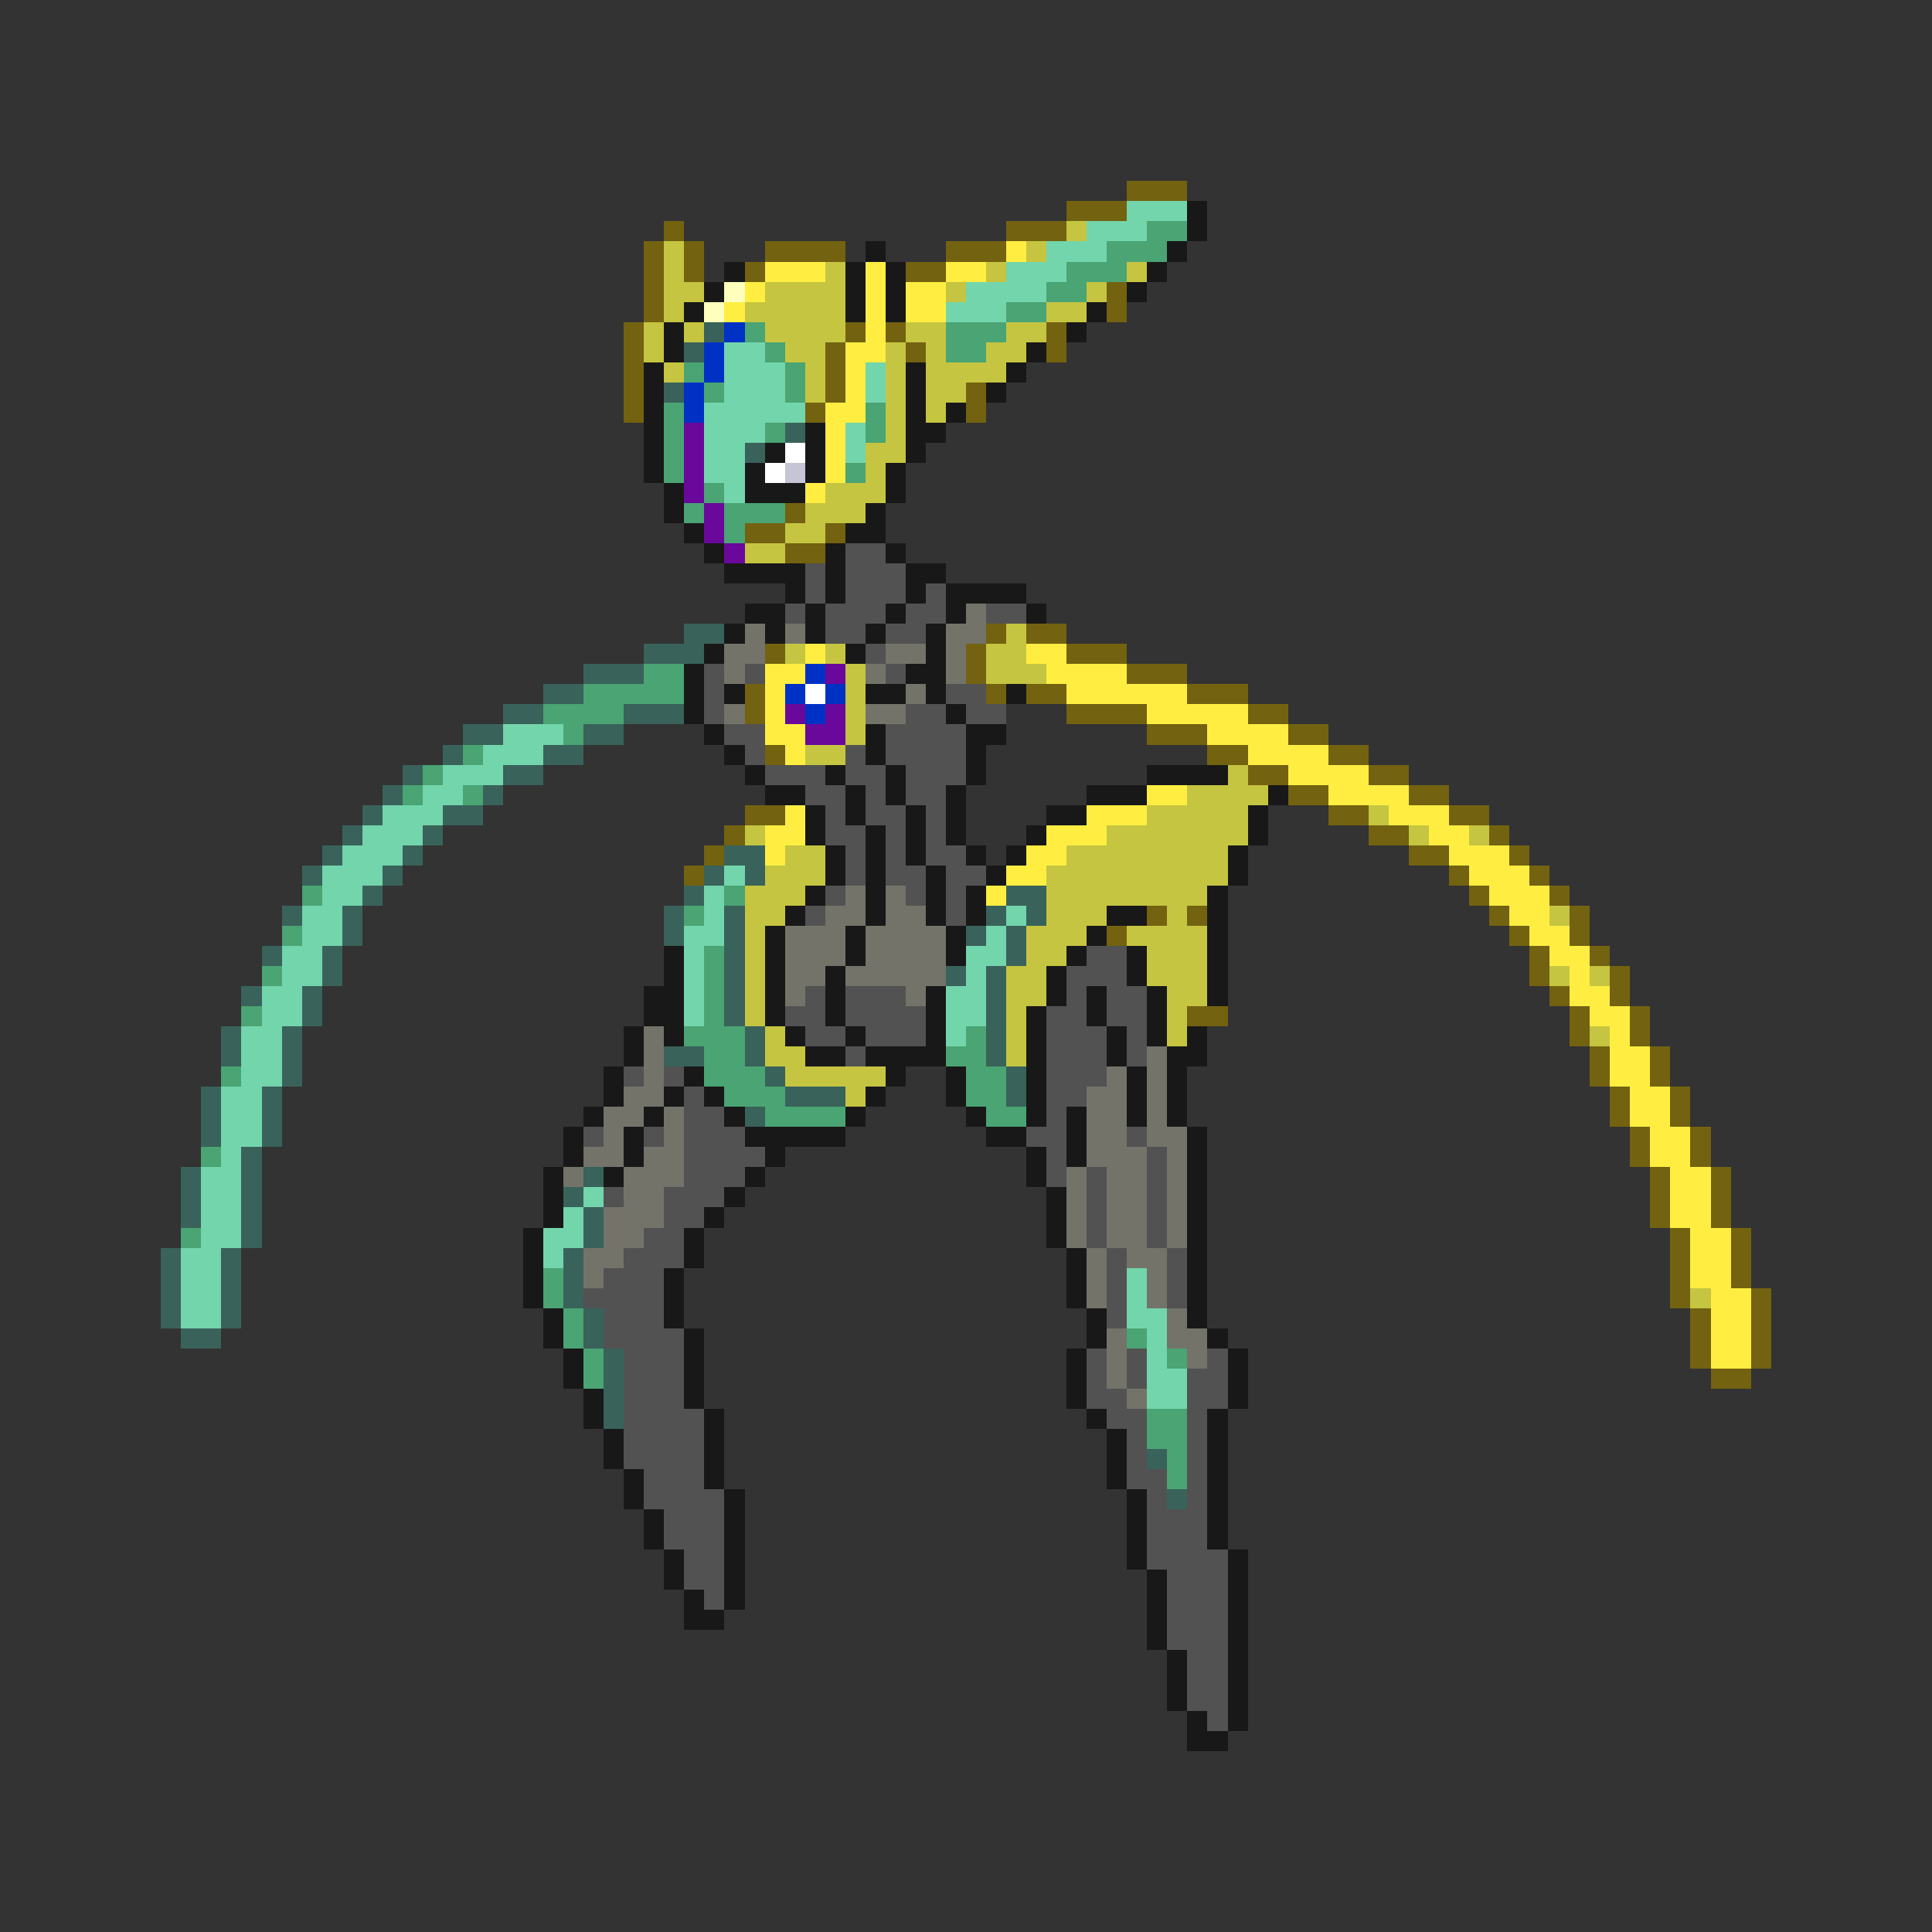 <svg xmlns="http://www.w3.org/2000/svg" viewBox="0 -0.5 96 96" shape-rendering="crispEdges">
<rect x="0" y="-0.5" width="96" height="96" fill="#333333" stroke="none"/>
<path stroke="#736210" d="M56 9h3M53 10h3M33 11h1M50 11h3M32 12h1M34 12h1M38 12h4M47 12h3M32 13h1M34 13h1M37 13h1M45 13h2M32 14h1M55 14h1M32 15h1M55 15h1M31 16h1M42 16h1M44 16h1M52 16h1M31 17h1M41 17h1M45 17h1M52 17h1M31 18h1M41 18h1M31 19h1M41 19h1M48 19h1M31 20h1M40 20h1M48 20h1M39 25h1M37 26h2M41 26h1M39 27h2M49 31h1M51 31h2M38 32h1M48 32h1M53 32h3M48 33h1M56 33h3M37 34h1M49 34h1M51 34h2M59 34h3M37 35h1M53 35h4M62 35h2M57 36h3M64 36h2M38 37h1M60 37h2M66 37h2M62 38h2M68 38h2M64 39h2M70 39h2M37 40h2M66 40h2M72 40h2M36 41h1M68 41h2M74 41h1M35 42h1M70 42h2M75 42h1M34 43h1M72 43h1M76 43h1M73 44h1M77 44h1M57 45h1M59 45h1M74 45h1M78 45h1M55 46h1M75 46h1M78 46h1M76 47h1M79 47h1M76 48h1M80 48h1M77 49h1M80 49h1M59 50h2M78 50h1M81 50h1M78 51h1M81 51h1M79 52h1M82 52h1M79 53h1M82 53h1M80 54h1M83 54h1M80 55h1M83 55h1M81 56h1M84 56h1M81 57h1M84 57h1M82 58h1M85 58h1M82 59h1M85 59h1M82 60h1M85 60h1M83 61h1M86 61h1M83 62h1M86 62h1M83 63h1M86 63h1M83 64h1M87 64h1M84 65h1M87 65h1M84 66h1M87 66h1M84 67h1M87 67h1M85 68h2" />
<path stroke="#73d5ac" d="M56 10h3M54 11h3M52 12h3M50 13h3M48 14h4M47 15h3M36 17h2M36 18h3M43 18h1M36 19h3M43 19h1M35 20h5M35 21h3M42 21h1M35 22h2M42 22h1M35 23h2M36 24h1M25 36h3M24 37h3M22 38h3M21 39h2M19 40h3M18 41h3M17 42h3M16 43h3M36 43h1M16 44h2M35 44h1M15 45h2M35 45h1M50 45h1M15 46h2M34 46h2M49 46h1M14 47h2M34 47h1M48 47h2M14 48h2M34 48h1M48 48h1M13 49h2M34 49h1M47 49h2M13 50h2M34 50h1M47 50h2M12 51h2M47 51h1M12 52h2M12 53h2M11 54h2M11 55h2M11 56h2M11 57h1M10 58h2M10 59h2M29 59h1M10 60h2M28 60h1M10 61h2M27 61h2M9 62h2M27 62h1M9 63h2M56 63h1M9 64h2M56 64h1M9 65h2M56 65h2M57 66h1M57 67h1M57 68h2M57 69h2" />
<path stroke="#181818" d="M59 10h1M59 11h1M43 12h1M58 12h1M36 13h1M42 13h1M44 13h1M57 13h1M35 14h1M42 14h1M44 14h1M56 14h1M34 15h1M42 15h1M44 15h1M54 15h1M33 16h1M53 16h1M33 17h1M51 17h1M32 18h1M45 18h1M50 18h1M32 19h1M45 19h1M49 19h1M32 20h1M45 20h1M47 20h1M32 21h1M40 21h1M45 21h2M32 22h1M38 22h1M40 22h1M45 22h1M32 23h1M37 23h1M40 23h1M44 23h1M33 24h1M37 24h3M44 24h1M33 25h1M43 25h1M34 26h1M42 26h2M35 27h1M41 27h1M44 27h1M36 28h4M41 28h1M45 28h2M39 29h1M41 29h1M45 29h1M47 29h4M37 30h2M40 30h1M44 30h1M47 30h1M51 30h1M36 31h1M38 31h1M40 31h1M43 31h1M46 31h1M35 32h1M42 32h1M46 32h1M34 33h1M45 33h2M34 34h1M36 34h1M43 34h2M46 34h1M50 34h1M34 35h1M47 35h1M35 36h1M43 36h1M48 36h2M36 37h1M43 37h1M48 37h1M37 38h1M41 38h1M44 38h1M48 38h1M57 38h4M38 39h2M42 39h1M44 39h1M47 39h1M54 39h3M63 39h1M40 40h1M42 40h1M45 40h1M47 40h1M52 40h2M62 40h1M40 41h1M43 41h1M45 41h1M47 41h1M51 41h1M62 41h1M41 42h1M43 42h1M45 42h1M48 42h1M50 42h1M61 42h1M41 43h1M43 43h1M46 43h1M49 43h1M61 43h1M40 44h1M43 44h1M46 44h1M48 44h1M60 44h1M39 45h1M43 45h1M46 45h1M48 45h1M55 45h2M60 45h1M38 46h1M42 46h1M47 46h1M54 46h1M60 46h1M33 47h1M38 47h1M42 47h1M47 47h1M53 47h1M56 47h1M60 47h1M33 48h1M38 48h1M41 48h1M52 48h1M56 48h1M60 48h1M32 49h2M38 49h1M41 49h1M46 49h1M52 49h1M54 49h1M57 49h1M60 49h1M32 50h2M38 50h1M41 50h1M46 50h1M51 50h1M54 50h1M57 50h1M31 51h1M33 51h1M39 51h1M42 51h1M46 51h1M51 51h1M55 51h1M57 51h1M59 51h1M31 52h1M40 52h2M43 52h4M51 52h1M55 52h1M58 52h2M30 53h1M34 53h1M44 53h1M47 53h1M51 53h1M56 53h1M58 53h1M30 54h1M33 54h1M35 54h1M43 54h1M47 54h1M51 54h1M56 54h1M58 54h1M29 55h1M32 55h1M36 55h1M42 55h1M48 55h1M51 55h1M53 55h1M56 55h1M58 55h1M28 56h1M31 56h1M37 56h5M49 56h2M53 56h1M59 56h1M28 57h1M31 57h1M38 57h1M51 57h1M53 57h1M59 57h1M27 58h1M30 58h1M37 58h1M51 58h1M59 58h1M27 59h1M36 59h1M52 59h1M59 59h1M27 60h1M35 60h1M52 60h1M59 60h1M26 61h1M34 61h1M52 61h1M59 61h1M26 62h1M34 62h1M53 62h1M59 62h1M26 63h1M33 63h1M53 63h1M59 63h1M26 64h1M33 64h1M53 64h1M59 64h1M27 65h1M33 65h1M54 65h1M59 65h1M27 66h1M34 66h1M54 66h1M60 66h1M28 67h1M34 67h1M53 67h1M61 67h1M28 68h1M34 68h1M53 68h1M61 68h1M29 69h1M34 69h1M53 69h1M61 69h1M29 70h1M35 70h1M54 70h1M60 70h1M30 71h1M35 71h1M55 71h1M60 71h1M30 72h1M35 72h1M55 72h1M60 72h1M31 73h1M35 73h1M55 73h1M60 73h1M31 74h1M36 74h1M56 74h1M60 74h1M32 75h1M36 75h1M56 75h1M60 75h1M32 76h1M36 76h1M56 76h1M60 76h1M33 77h1M36 77h1M56 77h1M61 77h1M33 78h1M36 78h1M57 78h1M61 78h1M34 79h1M36 79h1M57 79h1M61 79h1M34 80h2M57 80h1M61 80h1M57 81h1M61 81h1M58 82h1M61 82h1M58 83h1M61 83h1M58 84h1M61 84h1M59 85h1M61 85h1M59 86h2" />
<path stroke="#c5c541" d="M53 11h1M33 12h1M51 12h1M33 13h1M41 13h1M49 13h1M56 13h1M33 14h2M38 14h4M47 14h1M54 14h1M33 15h1M37 15h5M52 15h2M32 16h1M34 16h1M38 16h4M45 16h2M50 16h2M32 17h1M39 17h2M44 17h1M46 17h1M49 17h2M33 18h1M40 18h1M44 18h1M46 18h4M40 19h1M44 19h1M46 19h2M44 20h1M46 20h1M44 21h1M43 22h2M43 23h1M41 24h3M40 25h3M39 26h2M37 27h2M50 31h1M39 32h1M41 32h1M49 32h2M42 33h1M49 33h3M42 34h1M42 35h1M42 36h1M40 37h2M61 38h1M59 39h4M57 40h5M68 40h1M37 41h1M55 41h7M70 41h1M73 41h1M39 42h2M53 42h8M38 43h3M52 43h9M37 44h3M52 44h8M37 45h2M52 45h3M58 45h1M77 45h1M37 46h1M51 46h3M56 46h4M37 47h1M51 47h2M57 47h3M37 48h1M50 48h2M57 48h3M77 48h1M79 48h1M37 49h1M50 49h2M58 49h2M37 50h1M50 50h1M58 50h1M38 51h1M50 51h1M58 51h1M79 51h1M38 52h2M50 52h1M39 53h5M42 54h1M84 64h1" />
<path stroke="#4aa473" d="M57 11h2M55 12h3M53 13h3M52 14h2M50 15h2M37 16h1M47 16h3M38 17h1M47 17h2M34 18h1M39 18h1M35 19h1M39 19h1M33 20h1M43 20h1M33 21h1M38 21h1M43 21h1M33 22h1M33 23h1M42 23h1M35 24h1M34 25h1M36 25h3M36 26h1M32 33h2M29 34h5M27 35h4M28 36h1M23 37h1M21 38h1M20 39h1M23 39h1M15 44h1M36 44h1M34 45h1M14 46h1M35 47h1M13 48h1M35 48h1M35 49h1M12 50h1M35 50h1M34 51h3M48 51h1M35 52h2M47 52h2M11 53h1M35 53h3M48 53h2M36 54h3M48 54h2M38 55h4M49 55h2M10 57h1M9 61h1M27 63h1M27 64h1M28 65h1M28 66h1M56 66h1M29 67h1M58 67h1M29 68h1M57 70h2M57 71h2M58 72h1M58 73h1" />
<path stroke="#ffee41" d="M50 12h1M38 13h3M43 13h1M47 13h2M37 14h1M43 14h1M45 14h2M36 15h1M43 15h1M45 15h2M43 16h1M42 17h2M42 18h1M42 19h1M41 20h2M41 21h1M41 22h1M41 23h1M40 24h1M40 32h1M51 32h2M38 33h2M52 33h4M38 34h1M53 34h6M38 35h1M57 35h5M38 36h2M60 36h4M39 37h1M62 37h4M64 38h4M57 39h2M66 39h4M39 40h1M54 40h3M69 40h3M38 41h2M52 41h3M71 41h2M38 42h1M51 42h2M72 42h3M50 43h2M73 43h3M49 44h1M74 44h3M75 45h2M76 46h2M77 47h2M78 48h1M78 49h2M79 50h2M80 51h1M80 52h2M80 53h2M81 54h2M81 55h2M82 56h2M82 57h2M83 58h2M83 59h2M83 60h2M84 61h2M84 62h2M84 63h2M85 64h2M85 65h2M85 66h2M85 67h2" />
<path stroke="#ffffbd" d="M36 14h1M35 15h1" />
<path stroke="#39625a" d="M35 16h1M34 17h1M33 19h1M39 21h1M37 22h1M34 31h2M32 32h3M29 33h3M27 34h2M25 35h2M31 35h3M23 36h2M29 36h2M22 37h1M27 37h2M20 38h1M25 38h2M19 39h1M24 39h1M18 40h1M22 40h2M17 41h1M21 41h1M16 42h1M20 42h1M36 42h2M15 43h1M19 43h1M35 43h1M37 43h1M18 44h1M34 44h1M50 44h2M14 45h1M17 45h1M33 45h1M36 45h1M49 45h1M51 45h1M17 46h1M33 46h1M36 46h1M48 46h1M50 46h1M13 47h1M16 47h1M36 47h1M50 47h1M16 48h1M36 48h1M47 48h1M49 48h1M12 49h1M15 49h1M36 49h1M49 49h1M15 50h1M36 50h1M49 50h1M11 51h1M14 51h1M37 51h1M49 51h1M11 52h1M14 52h1M33 52h2M37 52h1M49 52h1M14 53h1M38 53h1M50 53h1M10 54h1M13 54h1M39 54h3M50 54h1M10 55h1M13 55h1M37 55h1M10 56h1M13 56h1M12 57h1M9 58h1M12 58h1M29 58h1M9 59h1M12 59h1M28 59h1M9 60h1M12 60h1M29 60h1M12 61h1M29 61h1M8 62h1M11 62h1M28 62h1M8 63h1M11 63h1M28 63h1M8 64h1M11 64h1M28 64h1M8 65h1M11 65h1M29 65h1M9 66h2M29 66h1M30 67h1M30 68h1M30 69h1M30 70h1M57 72h1M58 74h1" />
<path stroke="#0031c5" d="M36 16h1M35 17h1M35 18h1M34 19h1M34 20h1M40 33h1M39 34h1M41 34h1M40 35h1" />
<path stroke="#6a089c" d="M34 21h1M34 22h1M34 23h1M34 24h1M35 25h1M35 26h1M36 27h1M41 33h1M39 35h1M41 35h1M40 36h2" />
<path stroke="#ffffff" d="M39 22h1M38 23h1M40 34h1" />
<path stroke="#c5c5d5" d="M39 23h1" />
<path stroke="#525252" d="M42 27h2M40 28h1M42 28h3M40 29h1M42 29h3M46 29h1M39 30h1M41 30h3M45 30h2M49 30h2M41 31h2M44 31h2M43 32h1M35 33h1M37 33h1M44 33h1M35 34h1M47 34h2M35 35h1M45 35h2M48 35h2M36 36h2M44 36h4M37 37h1M42 37h1M44 37h4M38 38h3M42 38h2M45 38h3M40 39h2M43 39h1M45 39h2M41 40h1M43 40h2M46 40h1M41 41h2M44 41h1M46 41h1M42 42h1M44 42h1M46 42h2M42 43h1M44 43h2M47 43h2M41 44h1M45 44h1M47 44h1M40 45h1M47 45h1M54 47h2M53 48h3M40 49h1M42 49h3M53 49h1M55 49h2M39 50h2M42 50h4M52 50h2M55 50h2M40 51h2M43 51h3M52 51h3M56 51h1M42 52h1M52 52h3M56 52h1M31 53h1M33 53h1M52 53h3M34 54h1M52 54h2M34 55h2M52 55h1M29 56h1M32 56h1M34 56h3M51 56h2M56 56h1M34 57h4M52 57h1M57 57h1M34 58h3M52 58h1M54 58h1M57 58h1M30 59h1M33 59h3M54 59h1M57 59h1M33 60h2M54 60h1M57 60h1M32 61h2M54 61h1M57 61h1M31 62h3M55 62h1M58 62h1M30 63h3M55 63h1M58 63h1M29 64h4M55 64h1M58 64h1M30 65h3M55 65h1M30 66h4M31 67h3M54 67h1M56 67h1M60 67h1M31 68h3M54 68h1M56 68h1M59 68h2M31 69h3M54 69h2M59 69h2M31 70h4M55 70h2M59 70h1M31 71h4M56 71h1M59 71h1M31 72h4M56 72h1M59 72h1M32 73h3M56 73h2M59 73h1M32 74h4M57 74h1M59 74h1M33 75h3M57 75h3M33 76h3M57 76h3M34 77h2M57 77h4M34 78h2M58 78h3M35 79h1M58 79h3M58 80h3M58 81h3M59 82h2M59 83h2M59 84h2M60 85h1" />
<path stroke="#73736a" d="M48 30h1M37 31h1M39 31h1M47 31h2M36 32h2M44 32h2M47 32h1M36 33h1M43 33h1M47 33h1M45 34h1M36 35h1M43 35h2M42 44h1M44 44h1M41 45h2M44 45h2M39 46h3M43 46h4M39 47h3M43 47h4M39 48h2M42 48h5M39 49h1M45 49h1M32 51h1M32 52h1M57 52h1M32 53h1M55 53h1M57 53h1M31 54h2M54 54h2M57 54h1M30 55h2M33 55h1M54 55h2M57 55h1M30 56h1M33 56h1M54 56h2M57 56h2M29 57h2M32 57h2M54 57h3M58 57h1M28 58h1M31 58h3M53 58h1M55 58h2M58 58h1M31 59h2M53 59h1M55 59h2M58 59h1M30 60h3M53 60h1M55 60h2M58 60h1M30 61h2M53 61h1M55 61h2M58 61h1M29 62h2M54 62h1M56 62h2M29 63h1M54 63h1M57 63h1M54 64h1M57 64h1M58 65h1M55 66h1M58 66h2M55 67h1M59 67h1M55 68h1M56 69h1" />
</svg>